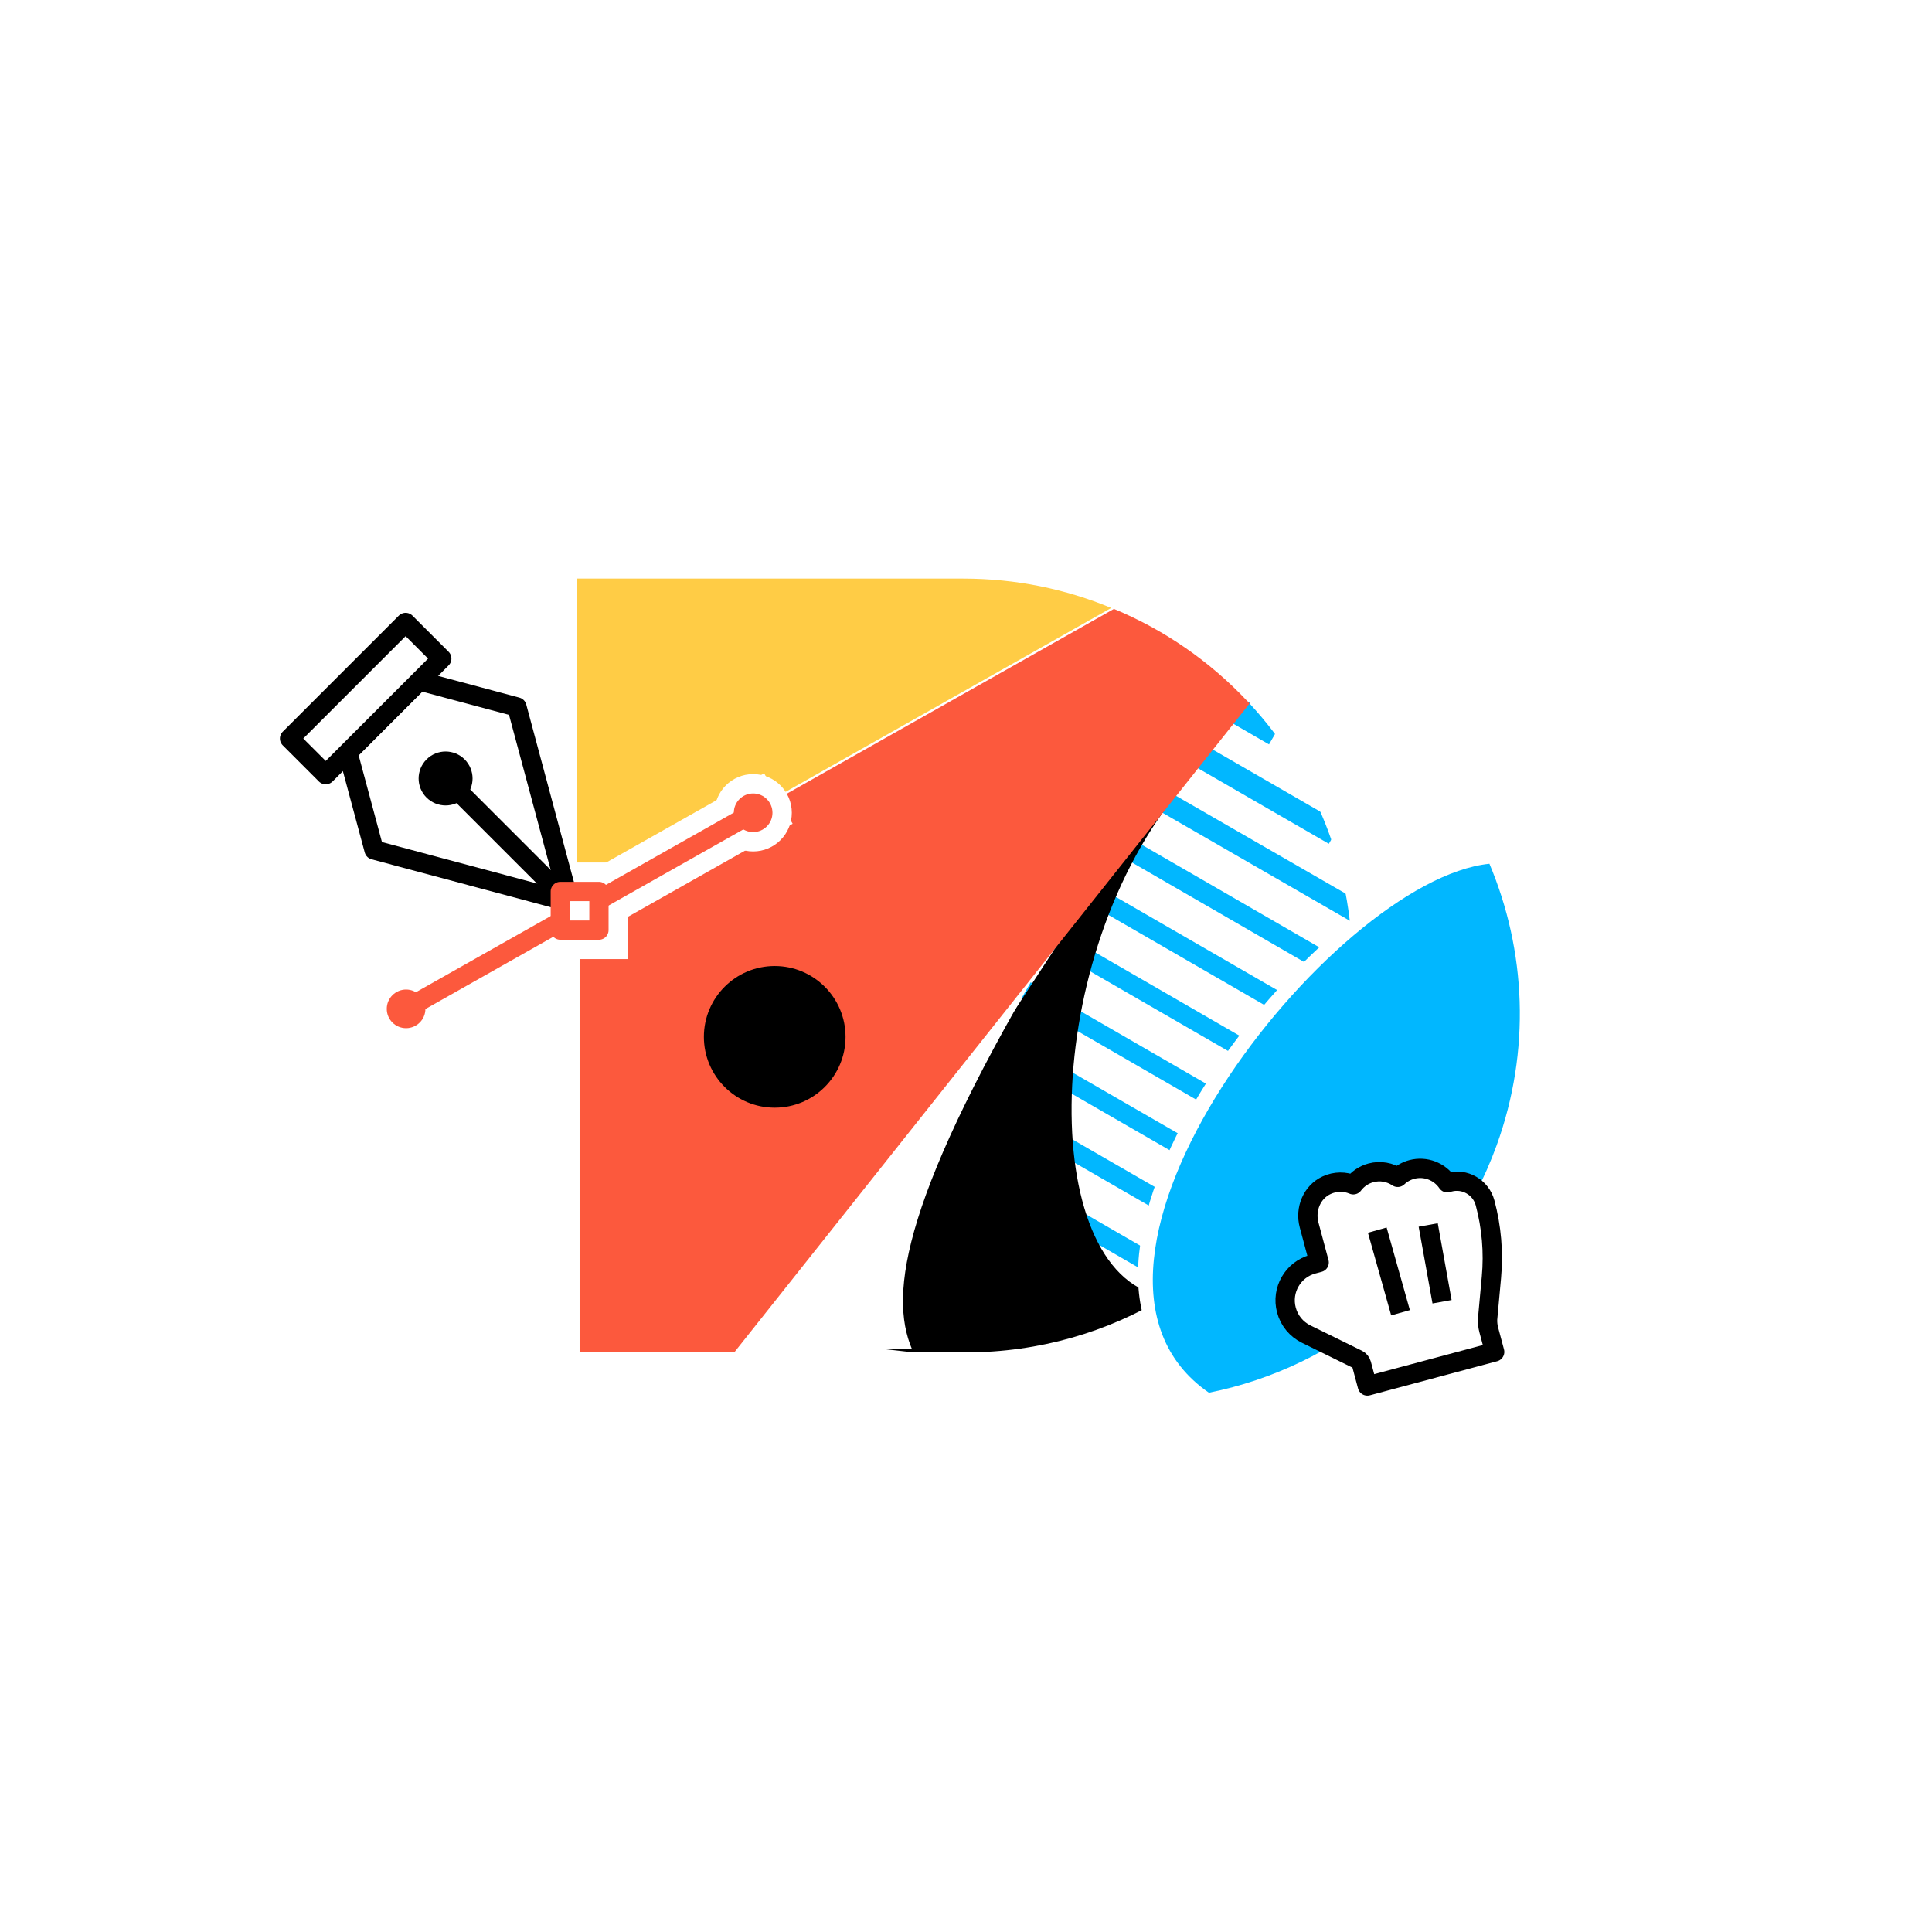 <svg clip-rule="evenodd" fill-rule="evenodd" stroke-linecap="square" stroke-linejoin="round" stroke-miterlimit="2" viewBox="0 0 100 100" xmlns="http://www.w3.org/2000/svg"><path d="m0 0h100v100h-100z" fill="#fff"/><g fill="none"><path d="m55.465 21.708h15.35" stroke="#01b7ff" stroke-width="1.11" transform="matrix(.687 .396 -.5 .866 32.215 .26)"/><path d="m55.465 21.708h15.35" stroke="#01b7ff" stroke-width="1.22" transform="matrix(.511 .295 -.5 .866 43.441 3.277)"/><path d="m55.465 21.708h15.35" stroke="#01b7ff" stroke-width="1.37" transform="matrix(.223 .129 -.5 .866 60.936 9.914)"/><path d="m55.465 21.708h15.35" stroke="#01b7ff" stroke-width="1.05" transform="matrix(.784 .453 -.5 .866 25.294 -.272)"/><path d="m55.465 21.708h15.35" stroke="#01b7ff" transform="matrix(.859 .496 -.5 .866 19.684 -.047)"/><path d="m55.465 21.708h15.35" stroke="#01b7ff" stroke-width=".98" transform="matrix(.902 .521 -.5 .866 15.76 1.152)"/><path d="m55.465 21.708h15.35" stroke="#01b7ff" stroke-width=".97" transform="matrix(.919 .531 -.5 .866 13.331 3.214)"/><path d="m55.465 21.708h15.35" stroke="#01b7ff" stroke-width=".97" transform="matrix(.91 .525 -.5 .866 12.323 6.096)"/><path d="m55.465 21.708h15.35" stroke="#01b7ff" stroke-width=".99" transform="matrix(.875 .505 -.5 .866 12.761 9.812)"/><path d="m55.465 21.708h15.35" stroke="#01b7ff" stroke-width="1.03" transform="matrix(.817 .472 -.5 .866 14.481 14.27)"/></g><path d="m336.534 510.312 16.704-25.6 7.664-9.672c-9.004 11.223-8.867 31.51-.658 32.489-3.779 2.295-8.214 3.616-12.958 3.616h-3.411z" transform="matrix(.8 0 0 .8 -227.829 -338.917)"/><path d="m352.993 173.199c22.929-13.762 31.968-15.118 37.007-12.973v-16.717s-17.421 13.977-37.007 29.69z" fill="#fff" transform="matrix(0 .571 .571 0 -44.285 -152.858)"/><path d="m322.286 482.574 34.571-19.531c3.28 1.361 6.208 3.399 8.608 5.942l.169.18-33.341 41.98h-10.007z" fill="#fc593d" transform="matrix(.8 0 0 .8 -227.829 -338.917)"/><circle cx="40.099" cy="53.667" r="3.666" stroke-width=".741"/><path d="m290.001 150.001 48.406-27.341c-4.129-1.714-8.658-2.66-13.407-2.66h-35z" fill="#ffcc45" transform="matrix(.571 0 0 .571 -135.714 -38.572)"/><circle cx="38.983" cy="42.069" fill="#fff" r="2.001" stroke-width="1.74"/><path d="m39.924 41.082-8.982 5.075-8.982 5.074" style="fill:none;stroke:#fff;stroke-width:3;stroke-linecap:butt;stroke-linejoin:miter;stroke-miterlimit:3" transform="translate(-.941 .987)"/><path d="m27.501 44.643h4.999v4.999h-4.999z" fill="#fff" stroke-width="1.755"/><path d="m-.249 10.9h12.337l3.084-5.342-3.084-5.342h-6.168z" fill="#fff" stroke="#000" stroke-linejoin="miter" stroke-miterlimit="3" stroke-width="1.18" transform="matrix(-.22 -.819 .819 -.22 20.487 48.89)"/><path d="m1.145-3.008c-.908 0-1.644.736-1.644 1.646-.001.908.735 1.644 1.644 1.644.91 0 1.645-.736 1.646-1.645-.001-.909-.737-1.644-1.646-1.645" transform="matrix(.6 .6 .6 -.6 23.194 38.789)"/><path d="m-1.039 2.609h10.684" fill="none" stroke="#000" stroke-linecap="butt" stroke-linejoin="miter" stroke-width="1.18" transform="matrix(-.6 -.6 -.6 .6 30.412 44.514)"/><path d="m-3.789-6.994h10.01v3.115h-10.01z" fill="#fff" stroke="#000" stroke-linejoin="miter" stroke-width="1.18" transform="matrix(.6 -.6 -.6 -.6 14.936 33.625)"/><path d="m39.924 41.082-8.982 5.075-8.982 5.074" fill="none" stroke="#fc593d" stroke-linecap="butt" stroke-linejoin="miter" transform="translate(-.941 .987)"/><circle cx="21.019" cy="52.218" fill="#fc593d" r="1" stroke-width=".87"/><path d="m29.001 46.143h2v2h-2z" fill="#fff" stroke="#fc593d" stroke-linecap="butt" stroke-linejoin="miter" stroke-width=".997"/><circle cx="38.983" cy="42.069" fill="#fc593d" r="1" stroke-width=".87"/><path d="m64.679 36.416 1.702-2.976c3.669 3.583 6.085 9.666 6.085 16.56 0 8.978-4.096 16.578-9.722 19.078 0 0-3.501-2.105-2.378-1.971 5.776-3.507 9.634-9.856 9.634-17.107 0-5.244-2.018-10.017-5.321-13.584z" fill="#fff"/><path d="m64.679 36.416c3.303 3.567 5.321 8.34 5.321 13.584 0 7.251-3.858 13.6-9.634 17.107-11.054-2.893-3.09-27.124 4.313-30.691z" fill="#fff" transform="matrix(.94 .341 -.341 .94 27.945 -11.856)"/><path d="m64.679 36.416c3.303 3.567 5.321 8.34 5.321 13.584 0 7.251-3.858 13.6-9.634 17.107-11.054-2.893-3.09-27.124 4.313-30.691z" fill="#01b7ff" transform="matrix(.94 .341 -.341 .94 28.712 -11.578)"/><path d="m17 7c1.105 0 2 .895 2 2 0 1.714-.303 3.412-.895 5.019l-.994 2.698c-.074.237-.111.485-.111.734v1.549h-9v-1.546c0-.144-.063-.282-.17-.377l-2.955-2.584c-.556-.486-.875-1.189-.875-1.928v-.005c0-1.414 1.146-2.56 2.56-2.56h.44v-2.655c0-1.124.774-2.124 1.857-2.311.649-.112 1.28.059 1.768.442.387-.303.867-.476 1.375-.476.662 0 1.269.29 1.687.77.322-.175.685-.27 1.063-.27.975 0 1.808.624 2.115 1.505.045-.003.09-.005.135-.005z" fill="#fff" stroke="#000" stroke-linejoin="miter" stroke-width="1.32" transform="matrix(.732 -.196 .196 .732 61.195 59.398)"/><path d="m194.864 65.504.945 3.359" fill="none" stroke="#000" stroke-linejoin="miter" stroke-width="1.02" transform="matrix(.985 0 0 .985 -120.517 -.366)"/><path d="m195.088 65.869.721 2.994" fill="none" stroke="#000" stroke-linejoin="miter" stroke-width="1.02" transform="matrix(.983 .057 -.057 .983 -114.004 -11.97)"/></svg>